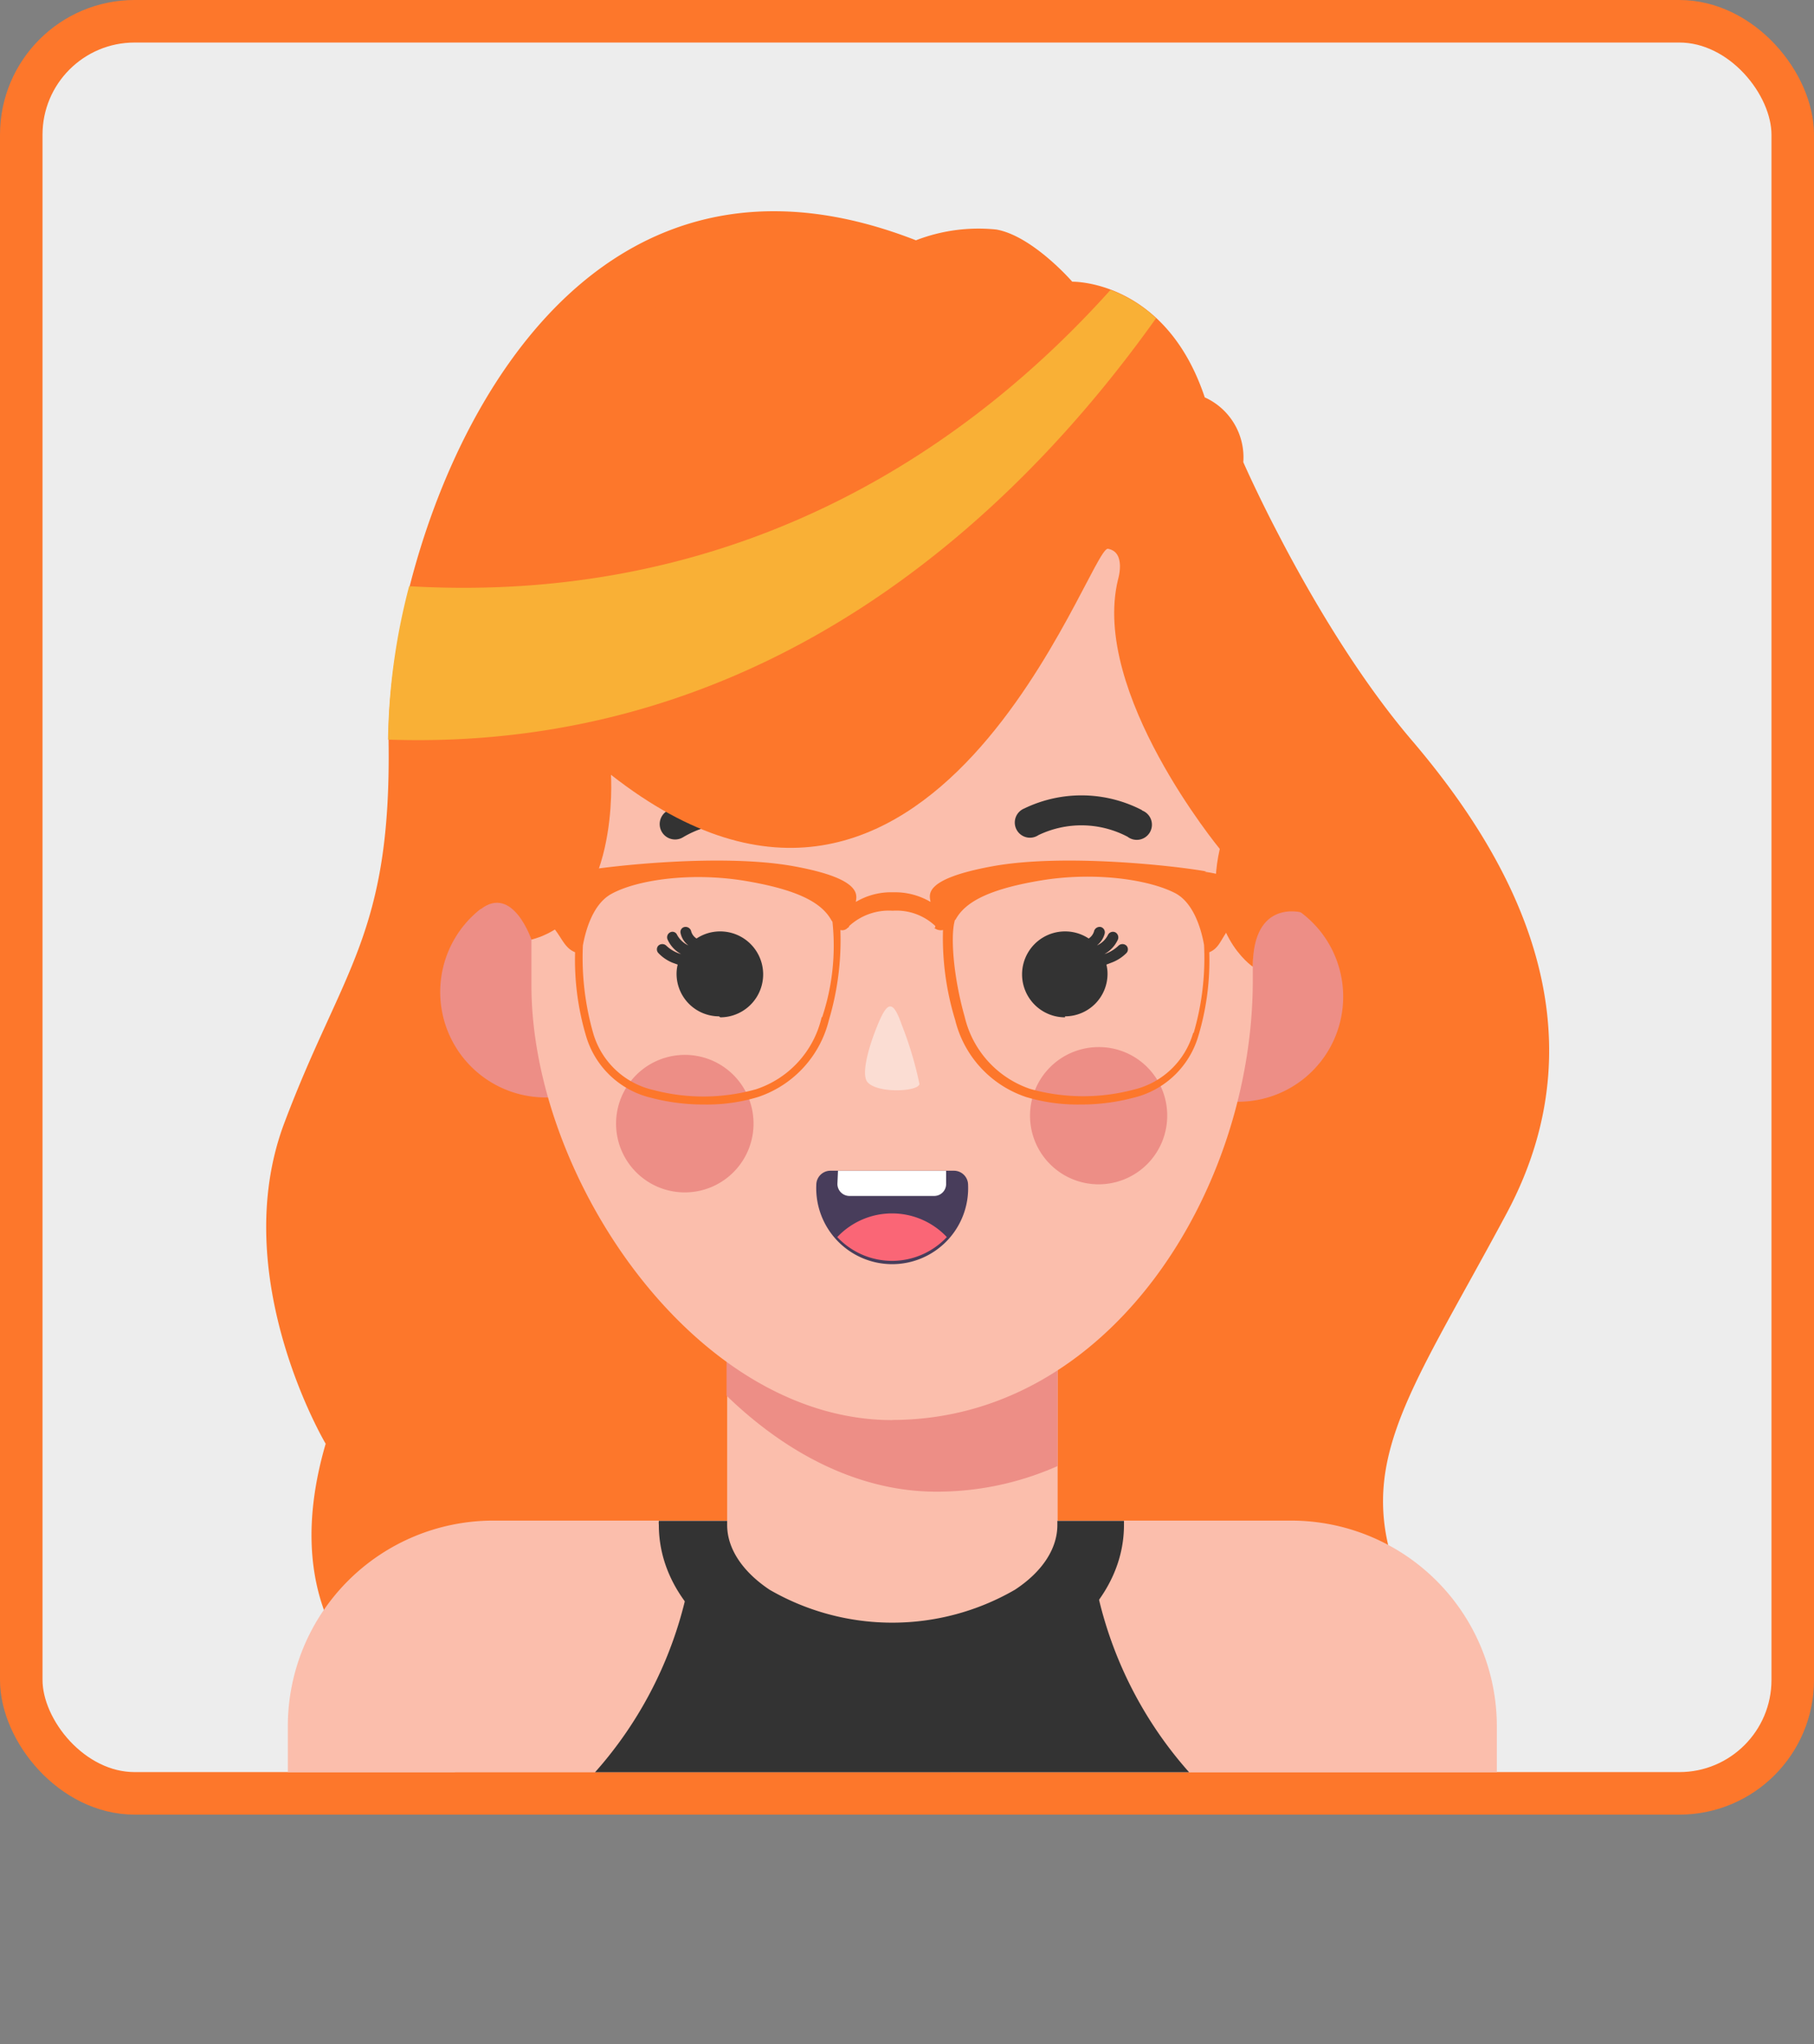 <svg id="Profile" xmlns="http://www.w3.org/2000/svg" xmlns:xlink="http://www.w3.org/1999/xlink" viewBox="0 0 128 144.2"><rect x="0" y="0" width="128" height="144.2" fill="#808080" stroke="none"/><defs><style>.cls-1{fill:none;}.cls-2{fill:#ededed;stroke:#fd772b;stroke-miterlimit:10;stroke-width:3px;}.cls-3{clip-path:url(#clip-path);}.cls-13,.cls-4{fill:#fd772b;}.cls-10,.cls-11,.cls-12,.cls-4,.cls-5,.cls-6,.cls-8,.cls-9{fill-rule:evenodd;}.cls-5{fill:#fbbeac;}.cls-6{fill:#ed8e86;}.cls-7,.cls-9{fill:#333;}.cls-8{fill:#fbddd3;}.cls-10{fill:#483d5b;}.cls-11{fill:#fff;}.cls-12{fill:#fa6676;}.cls-14{fill:#f9b036;}</style><clipPath id="clip-path" transform="translate(-1350.69 -243.03)"><rect id="Photo" class="cls-1" x="1359.77" y="244.53" width="125" height="123.51" rx="5"/></clipPath></defs><title>Female</title><rect id="Photo-2" data-name="Photo" class="cls-2" x="1.5" y="1.5" width="125" height="125" rx="8"/><g id="Photo-3" data-name="Photo"><g class="cls-3"><path class="cls-4" d="M1379,363.45c-3.34-2.17-8.52-7.65-5.33-18.58,0,0-7-11.78-2.92-22.62s7.55-13.28,7.36-26.89,10.43-45.83,37.21-35.38a12.24,12.24,0,0,1,5.67-.76c2.56.45,5.36,3.68,5.36,3.68s6.58-.15,9.35,8.16a4.64,4.64,0,0,1,2.72,4.57s5.07,11.63,11.89,19.62,13.85,20,6.69,33.37-11.24,18.08-7,27.23a.59.59,0,0,1-.21.91c-.39.19-4.83-1.15-8.15-5.33-11.94,13-36.3,24.54-49.13,21.4-7.26-1.77-11.31-5.62-13.56-9.38Z" transform="translate(-1350.69 -243.03)"/><path class="cls-5" d="M1456.31,372v-7.24a14.51,14.51,0,0,0-14.48-14.47h-56.39A14.5,14.5,0,0,0,1371,364.78V372a67.46,67.46,0,0,0,85.34,0Z" transform="translate(-1350.69 -243.03)"/><path class="cls-5" d="M1413.64,316.26h0a11.71,11.71,0,0,1,11.68,11.68v22.37A11.71,11.71,0,0,1,1413.64,362h0A11.71,11.71,0,0,1,1402,350.31V327.94a11.71,11.71,0,0,1,11.68-11.68Z" transform="translate(-1350.69 -243.03)"/><path class="cls-6" d="M1413.64,316.26h0a11.71,11.71,0,0,1,11.68,11.68v18.5a21,21,0,0,1-8.55,1.81c-5.48,0-10.61-2.7-14.81-6.77V327.94a11.71,11.71,0,0,1,11.68-11.68Z" transform="translate(-1350.69 -243.03)"/><path class="cls-6" d="M1439.11,306a3.33,3.33,0,0,1,.55.1h0a7.41,7.41,0,1,1-6.22,1.44c-.21,2.19.13,4.91,2.93,5.22l0-4.28a2.54,2.54,0,0,1,2.79-2.48Z" transform="translate(-1350.69 -243.03)"/><path class="cls-6" d="M1388.27,305.63l-.55.08h0a7.44,7.44,0,1,0,6.19,1.54c.18,2.19-.18,4.91-3,5.17l.11-4.31a2.52,2.52,0,0,0-2.74-2.48Z" transform="translate(-1350.69 -243.03)"/><path class="cls-5" d="M1413.64,343.2c-13.88,0-25.45-17.11-25.45-30.65V294.6a25.52,25.52,0,0,1,25.45-25.45h0a25.52,25.52,0,0,1,25.45,25.45v17.59c0,14.81-10.09,31-25.45,31Z" transform="translate(-1350.69 -243.03)"/><path class="cls-6" d="M1428.14,316.89a4.84,4.84,0,1,0,4.91,4.75,4.82,4.82,0,0,0-4.91-4.75Z" transform="translate(-1350.69 -243.03)"/><path class="cls-6" d="M1398.93,317.44a4.85,4.85,0,1,0,4.93,4.75,4.84,4.84,0,0,0-4.93-4.75Z" transform="translate(-1350.69 -243.03)"/><path class="cls-7" d="M1406.06,299.72a1.06,1.06,0,1,1-.86,1.94,7,7,0,0,0-6.3.42,1.08,1.08,0,0,1-1.15-1.84,9.28,9.28,0,0,1,8.31-.52Z" transform="translate(-1350.69 -243.03)"/><path class="cls-7" d="M1431.25,300.19a1.07,1.07,0,1,1-1,1.86,7,7,0,0,0-6.29-.11,1.07,1.07,0,1,1-1-1.88,9.28,9.28,0,0,1,8.34.13Z" transform="translate(-1350.69 -243.03)"/><path class="cls-8" d="M1414.32,315.32a25.63,25.63,0,0,1,1.25,4.18c-.1.53-2.93.68-3.66-.13-.49-.55.11-2.58.66-3.92.73-1.83,1.12-1.93,1.75-.13Z" transform="translate(-1350.69 -243.03)"/><path class="cls-9" d="M1425.84,314.72a3,3,0,0,0,3-3,2.69,2.69,0,0,0-.08-.65l.34-.13a2.93,2.93,0,0,0,1.07-.68.38.38,0,0,0,0-.53.41.41,0,0,0-.55,0,2.58,2.58,0,0,1-1,.6v0a2.23,2.23,0,0,0,.94-1,.41.41,0,0,0-.16-.53.39.39,0,0,0-.52.16,1.6,1.6,0,0,1-.79.76l0,0a1.55,1.55,0,0,0,.55-.84.39.39,0,0,0-.27-.46.41.41,0,0,0-.47.26.91.91,0,0,1-.39.55,3,3,0,0,0-1.67-.5,3,3,0,1,0,0,6.06Z" transform="translate(-1350.69 -243.03)"/><path class="cls-9" d="M1401.43,314.72a3,3,0,0,1-3-3,2.69,2.69,0,0,1,.08-.65l-.36-.13a2.86,2.86,0,0,1-1-.68.38.38,0,0,1,0-.53.41.41,0,0,1,.55,0,2.49,2.49,0,0,0,1.05.6v0a2.18,2.18,0,0,1-.94-1,.39.39,0,0,1,.16-.53.35.35,0,0,1,.49.16,1.72,1.72,0,0,0,.81.76l0,0a1.45,1.45,0,0,1-.55-.84.36.36,0,0,1,.26-.46.41.41,0,0,1,.47.26.87.87,0,0,0,.39.55,3,3,0,0,1,1.67-.5,3,3,0,1,1,0,6.06Z" transform="translate(-1350.69 -243.03)"/><path class="cls-10" d="M1419,326.61a5.36,5.36,0,1,1-10.71,0,1,1,0,0,1,1-1H1418a1,1,0,0,1,1,1Z" transform="translate(-1350.69 -243.03)"/><path class="cls-11" d="M1409.82,325.62h7.63v.91a.84.84,0,0,1-.83.86h-6a.85.85,0,0,1-.84-.86Z" transform="translate(-1350.69 -243.03)"/><path class="cls-12" d="M1417.5,330.29a5.29,5.29,0,0,1-7.73,0,5.31,5.31,0,0,1,7.73,0Z" transform="translate(-1350.69 -243.03)"/><path class="cls-7" d="M1430,350.31c0,.1,0,.18,0,.29,0,3.39-2,6.4-5.2,8.52a21.82,21.82,0,0,1-22.42,0c-3.22-2.12-5.2-5.13-5.2-8.52a1.37,1.37,0,0,1,0-.29H1402v.29c0,1.72,1.15,3.34,3,4.57a17.29,17.29,0,0,0,17.3,0c1.88-1.23,3-2.85,3-4.57v-.29Z" transform="translate(-1350.69 -243.03)"/><path class="cls-9" d="M1413.64,361.05l14.32-6.48a28.2,28.2,0,0,0,12.54,18.5l1.67,7.84a67.58,67.58,0,0,1-57.07,0l1.68-7.84a28.25,28.25,0,0,0,12.54-18.5Z" transform="translate(-1350.69 -243.03)"/><path class="cls-13" d="M1435.82,304.5c-2.27-.41-10.14-1.28-15.13-.36s-4.39,2.06-4.34,2.51a4.93,4.93,0,0,0-2.63-.68,4.87,4.87,0,0,0-2.64.68c.05-.45.52-1.62-4.34-2.51-5-.92-12.94-.05-15.21.36a12.32,12.32,0,0,0-3.34,1V308a1.47,1.47,0,0,1,1.62.55c.57.73.75,1.36,1.46,1.65a18.8,18.8,0,0,0,.78,5.93,6.3,6.3,0,0,0,4.6,4.34,14.51,14.51,0,0,0,3.74.47,12.32,12.32,0,0,0,3.79-.53,7.64,7.64,0,0,0,5-5.43,19.71,19.71,0,0,0,.81-6.35.51.51,0,0,0,.52-.16h0c.06,0,.08-.07.11-.13a4.15,4.15,0,0,1,3.06-1.07,4,4,0,0,1,3,1.07c0,.06,0,.11,0,.13h-.08a.72.72,0,0,0,.63.16,19.73,19.73,0,0,0,.86,6.35,7.64,7.64,0,0,0,5,5.43,12.54,12.54,0,0,0,3.81.53,14.4,14.4,0,0,0,3.74-.47,6.3,6.3,0,0,0,4.6-4.34,18.52,18.52,0,0,0,.78-5.93c.71-.29.81-.92,1.39-1.65a1.35,1.35,0,0,1,1.54-.55v-2.48a10.69,10.69,0,0,0-3.27-1Zm-27.15,10.27h0a7,7,0,0,1-4.65,5.1,13.77,13.77,0,0,1-7.21.05,5.75,5.75,0,0,1-4.26-4,19.35,19.35,0,0,1-.73-6.2c.18-1,.68-2.9,2-3.63,1.8-1,5.67-1.57,9.54-.91s5.36,1.62,6,2.77l.07.1a15.91,15.91,0,0,1-.73,6.74Zm26.21,1.13h0a5.76,5.76,0,0,1-4.23,4,13.88,13.88,0,0,1-7.24-.05,7.08,7.08,0,0,1-4.65-5.1c-.81-2.85-1-5.67-.71-6.74,0,0,0-.08.06-.1.62-1.15,2.11-2.12,6-2.77s7.73-.05,9.54.91c1.33.73,1.83,2.67,2,3.63a18.8,18.8,0,0,1-.73,6.2Z" transform="translate(-1350.69 -243.03)"/><path class="cls-4" d="M1445.1,301l-2.54,6.4s-3.47-1-3.47,3.82c0,0-3.66-2.46-2.33-8.31,0,0-9.12-11.05-7.18-19,0,0,.6-1.94-.71-2.17s-12.36,33.73-35.07,15.94c0,0,.68,9.95-5.61,11.63,0,0-1.31-3.9-3.58-2.15,0,0-3.95-21.4,1.72-30.1s12.49-17.43,24.62-16.28,35.19,11.74,34.15,40.24Z" transform="translate(-1350.69 -243.03)"/><path class="cls-14" d="M1432.27,265.47c-9.8,13.77-27.39,30.67-54.2,29.73a45,45,0,0,1,1.49-10.82c23.89,1.39,40-10.32,49.49-20.9a9.57,9.57,0,0,1,3.22,2Z" transform="translate(-1350.69 -243.03)"/></g></g></svg>